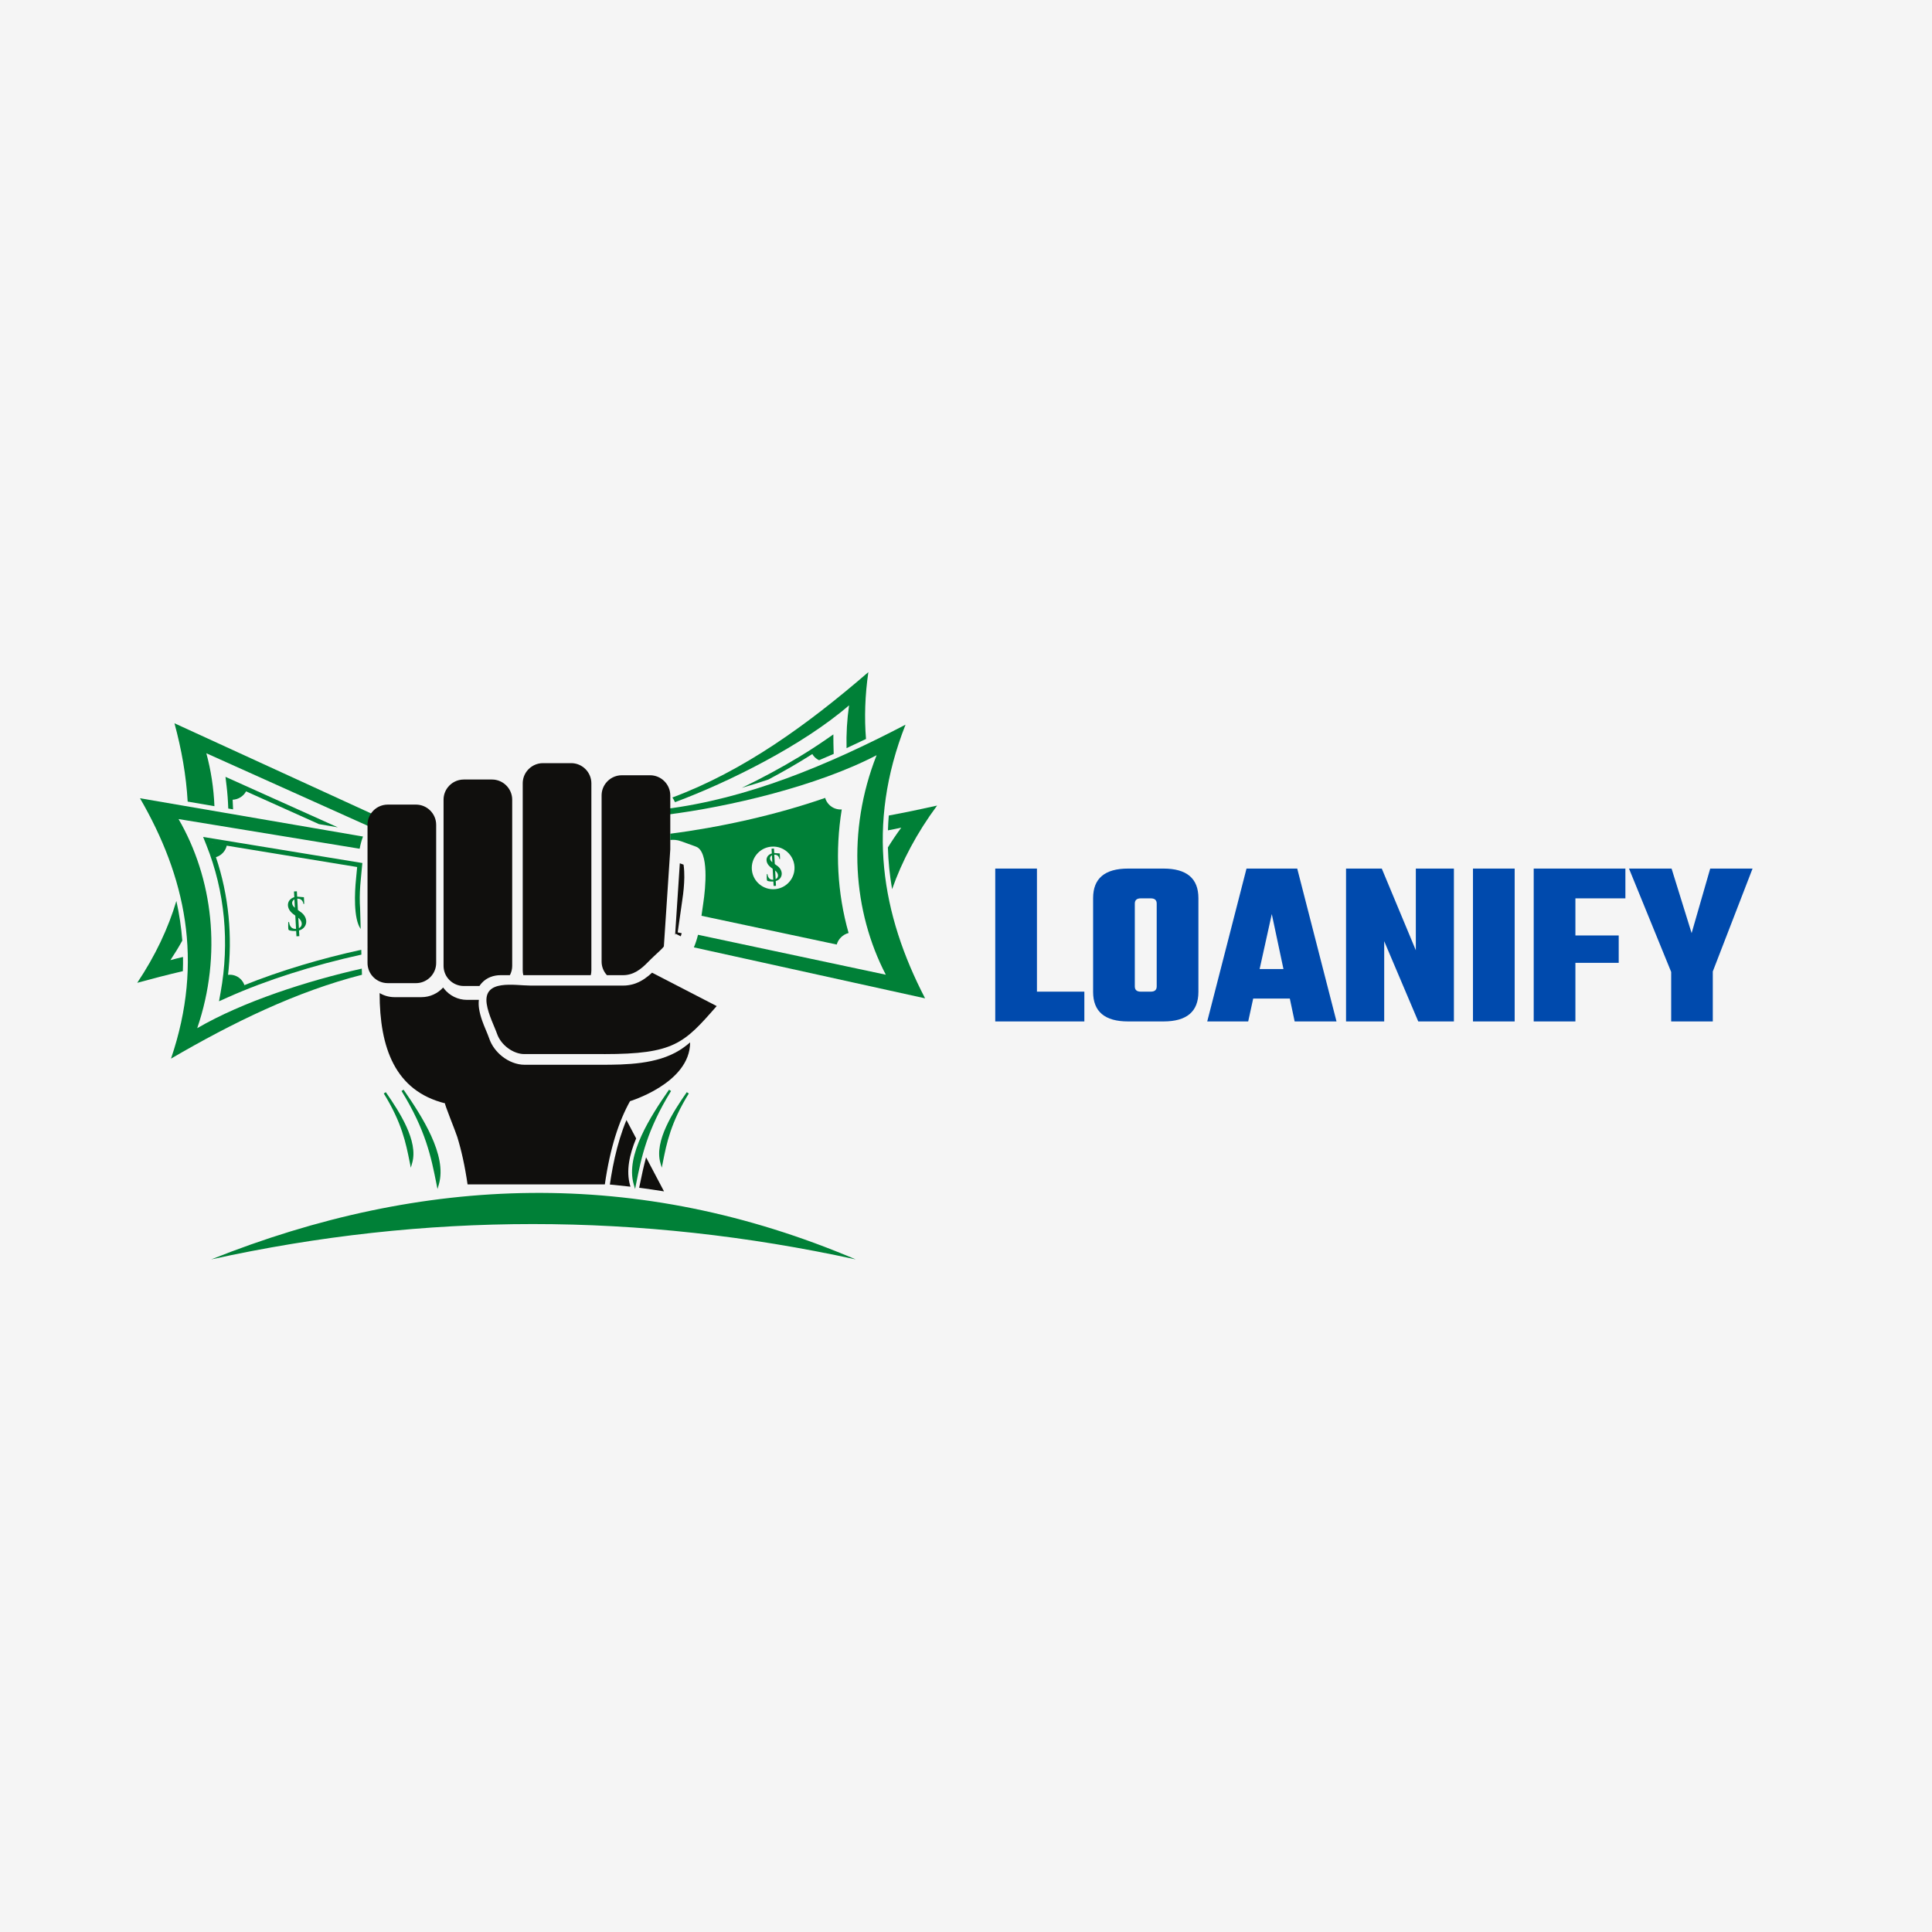 <svg xmlns="http://www.w3.org/2000/svg" xmlns:xlink="http://www.w3.org/1999/xlink" width="500" zoomAndPan="magnify" viewBox="0 0 375 375" height="500" preserveAspectRatio="xMidYMid meet" version="1.0"><defs><g/><clipPath id="39dde0b28e"><path d="M 130 130.453 L 169 130.453 L 169 156 L 130 156 Z M 130 130.453 " clip-rule="nonzero"/></clipPath><clipPath id="b6581ffa75"><path d="M 172 156 L 181.887 156 L 181.887 173 L 172 173 Z M 172 156 " clip-rule="nonzero"/></clipPath><clipPath id="992042fbdc"><path d="M 26.637 174 L 36 174 L 36 191 L 26.637 191 Z M 26.637 174 " clip-rule="nonzero"/></clipPath><clipPath id="6a007f4f3d"><path d="M 40 231 L 167 231 L 167 244.453 L 40 244.453 Z M 40 231 " clip-rule="nonzero"/></clipPath></defs><rect x="-37.5" width="450" fill="#F5F5F5" y="-37.5" height="450" fill-opacity="1"/><rect x="-37.5" width="450" fill="#F5F5F5" y="-37.5" height="450" fill-opacity="1"/><rect x="-37.5" width="450" fill="#F5F5F5" y="-37.5" height="450" fill-opacity="1"/><g clip-path="url(#39dde0b28e)"><path fill="#008037" d="M 164.805 136.902 C 164.402 139.707 164.246 142.484 164.316 145.211 C 165.582 144.629 166.84 144.035 168.09 143.434 C 167.758 139.332 167.887 135.016 168.547 130.461 C 156.629 140.762 144.234 149.68 130.508 154.793 C 130.703 155.078 130.871 155.383 131.02 155.703 C 141.391 151.84 155.801 144.684 164.805 136.902 Z M 164.805 136.902 " fill-opacity="1" fill-rule="evenodd"/></g><g clip-path="url(#b6581ffa75)"><path fill="#008037" d="M 174.938 160.645 C 174.008 161.902 173.141 163.188 172.34 164.492 C 172.414 167.207 172.691 169.906 173.156 172.59 C 175.082 167.125 177.934 161.711 181.887 156.363 C 178.754 157.066 175.629 157.715 172.512 158.293 C 172.434 159.254 172.379 160.211 172.348 161.168 C 173.23 161.008 174.094 160.836 174.938 160.645 Z M 174.938 160.645 " fill-opacity="1" fill-rule="evenodd"/></g><path fill="#008037" d="M 129.402 158.133 C 129.324 157.754 129.223 157.387 129.086 157.035 C 145.004 155.035 160.461 148.641 175.762 140.66 C 168.059 160.199 171.137 177.535 179.559 193.777 L 134.68 183.883 C 135.016 183.105 135.273 182.285 135.484 181.441 L 171.934 189.191 C 165.574 176.922 164.332 161.348 170.148 146.586 C 158.594 152.613 141.43 156.625 129.402 158.133 Z M 129.402 158.133 " fill-opacity="1" fill-rule="evenodd"/><path fill="#008037" d="M 165.633 184.016 C 165.586 183.883 165.539 183.746 165.492 183.609 C 165.539 183.746 165.586 183.883 165.633 184.016 Z M 165.633 184.016 " fill-opacity="1" fill-rule="evenodd"/><path fill="#008037" d="M 163.445 156.758 L 163.52 156.301 C 163.496 156.453 163.469 156.605 163.445 156.758 Z M 163.445 156.758 " fill-opacity="1" fill-rule="evenodd"/><path fill="#008037" d="M 163.707 155.305 C 163.734 155.152 163.766 155.004 163.797 154.855 C 163.766 155.004 163.734 155.152 163.707 155.305 Z M 163.707 155.305 " fill-opacity="1" fill-rule="evenodd"/><path fill="#008037" d="M 163.801 154.844 C 163.828 154.691 163.863 154.543 163.891 154.395 Z M 163.801 154.844 " fill-opacity="1" fill-rule="evenodd"/><path fill="#008037" d="M 163.906 154.336 C 163.934 154.203 163.965 154.066 163.992 153.934 C 163.965 154.066 163.934 154.203 163.906 154.336 Z M 163.906 154.336 " fill-opacity="1" fill-rule="evenodd"/><path fill="#008037" d="M 164.008 153.875 C 164.039 153.723 164.074 153.566 164.109 153.414 C 164.074 153.566 164.039 153.723 164.008 153.875 Z M 164.008 153.875 " fill-opacity="1" fill-rule="evenodd"/><path fill="#008037" d="M 161.766 144.234 C 161.77 144.934 161.789 145.637 161.82 146.332 C 160.879 146.75 159.934 147.156 158.984 147.555 C 158.875 147.504 158.762 147.445 158.66 147.383 C 158.238 147.121 157.906 146.766 157.672 146.363 C 154.945 148.098 152.07 149.754 149.148 151.301 C 147.434 151.879 145.711 152.422 143.977 152.922 C 145.906 151.992 147.809 151.02 149.68 150.008 C 153.348 148.031 156.945 145.879 160.367 143.508 L 161.754 142.547 L 161.766 144.23 Z M 161.766 144.234 " fill-opacity="1" fill-rule="evenodd"/><path fill="#008037" d="M 43.965 152.422 C 44.145 153.922 44.258 155.43 44.305 156.938 L 45.242 157.098 C 45.223 156.477 45.195 155.848 45.156 155.227 C 45.691 155.203 46.227 155.047 46.707 154.734 C 47.168 154.438 47.523 154.047 47.762 153.602 L 61.91 159.961 L 65.578 160.59 L 43.766 150.785 L 43.961 152.418 Z M 43.965 152.422 " fill-opacity="1" fill-rule="evenodd"/><path fill="#008037" d="M 36.426 155.586 C 36.141 150.527 35.238 145.457 33.863 140.387 L 73.305 158.469 L 73.77 158.684 C 73.301 159.344 72.895 160.059 72.527 160.805 L 71.488 160.336 L 40.051 146.207 C 40.949 149.52 41.48 152.965 41.621 156.48 L 36.426 155.59 Z M 36.426 155.586 " fill-opacity="1" fill-rule="evenodd"/><g clip-path="url(#992042fbdc)"><path fill="#008037" d="M 33.078 186.363 C 33.906 185.117 34.676 183.855 35.383 182.574 C 35.188 179.984 34.801 177.422 34.234 174.879 C 32.645 180.184 30.168 185.477 26.637 190.762 C 29.594 189.949 32.547 189.191 35.492 188.5 C 35.527 187.578 35.539 186.66 35.523 185.746 C 34.688 185.938 33.871 186.145 33.078 186.363 Z M 33.078 186.363 " fill-opacity="1" fill-rule="evenodd"/></g><path fill="#008037" d="M 70.223 188.004 L 70.258 189.203 C 57.57 192.445 45.301 198.418 33.191 205.477 C 39.66 186.477 35.941 170.066 27.172 154.941 L 70.457 162.371 C 70.172 163.129 69.965 163.922 69.805 164.738 L 34.656 158.98 C 41.281 170.41 43.168 185.219 38.281 199.57 C 47.141 194.402 59.695 190.375 70.223 188.008 Z M 70.223 188.004 " fill-opacity="1" fill-rule="evenodd"/><path fill="#008037" d="M 42.824 192.613 C 44.562 183.012 43.68 173.043 40.039 163.977 L 39.426 162.449 L 70.336 167.512 L 70.25 168.375 C 70.176 169.176 70.109 169.98 70.023 170.781 C 69.871 172.277 69.797 173.824 69.844 175.328 C 69.848 175.527 69.863 175.84 69.891 176.211 L 70.008 180.316 C 68.57 178.305 68.852 173.055 69.098 170.684 C 69.18 169.902 69.25 169.098 69.324 168.289 L 40.902 163.633 L 44.012 164.141 C 43.895 164.633 43.656 165.105 43.289 165.508 C 42.902 165.93 42.426 166.223 41.914 166.379 C 44.414 173.816 45.16 181.754 44.227 189.547 L 44.266 189.215 C 45.098 189.121 45.961 189.367 46.625 189.969 C 47.012 190.32 47.281 190.746 47.441 191.207 L 47.145 191.328 C 54.508 188.344 62.641 185.977 70.121 184.352 L 70.148 185.293 C 65.496 186.309 60.875 187.551 56.367 188.992 C 52.215 190.32 48.098 191.844 44.121 193.625 L 42.508 194.348 Z M 42.824 192.613 " fill-opacity="1" fill-rule="evenodd"/><path fill="#008037" d="M 40.902 163.633 C 40.953 163.758 41.008 163.887 41.055 164.016 C 41.004 163.887 40.953 163.758 40.902 163.633 Z M 40.902 163.633 " fill-opacity="1" fill-rule="evenodd"/><path fill="#008037" d="M 44.223 189.559 L 44.168 189.996 C 44.188 189.852 44.207 189.703 44.223 189.559 Z M 44.223 189.559 " fill-opacity="1" fill-rule="evenodd"/><path fill="#008037" d="M 44.035 190.957 C 44.016 191.102 43.996 191.246 43.973 191.387 C 43.992 191.246 44.016 191.098 44.035 190.957 Z M 44.035 190.957 " fill-opacity="1" fill-rule="evenodd"/><path fill="#008037" d="M 43.969 191.398 C 43.949 191.543 43.922 191.688 43.902 191.832 Z M 43.969 191.398 " fill-opacity="1" fill-rule="evenodd"/><path fill="#008037" d="M 43.891 191.887 C 43.871 192.02 43.848 192.148 43.828 192.277 C 43.848 192.148 43.871 192.02 43.891 191.887 Z M 43.891 191.887 " fill-opacity="1" fill-rule="evenodd"/><path fill="#008037" d="M 43.816 192.336 C 43.793 192.48 43.766 192.629 43.738 192.777 C 43.766 192.629 43.793 192.48 43.816 192.336 Z M 43.816 192.336 " fill-opacity="1" fill-rule="evenodd"/><path fill="#100f0d" d="M 101.461 152.301 L 101.461 152.043 C 101.461 151.141 101.77 150.305 102.289 149.641 C 103.012 148.719 104.133 148.125 105.387 148.125 L 110.863 148.125 C 113.02 148.125 114.785 149.887 114.785 152.043 L 114.785 188.332 C 114.785 188.66 114.746 188.977 114.668 189.281 L 101.574 189.281 C 101.5 188.977 101.461 188.66 101.461 188.332 L 101.461 188.074 C 101.461 179.336 101.461 161.066 101.461 152.301 Z M 130.098 164.906 L 128.855 183.699 C 128.688 183.953 128.246 184.379 128.086 184.527 C 127.316 185.262 126.535 185.953 125.793 186.719 C 124.434 188.125 122.969 189.281 120.922 189.281 L 117.805 189.281 C 117.734 189.203 117.664 189.125 117.602 189.043 C 117.082 188.379 116.77 187.543 116.77 186.641 L 116.77 154.391 C 116.77 153.488 117.082 152.652 117.602 151.988 C 118.32 151.07 119.441 150.477 120.695 150.477 L 126.172 150.477 C 128.332 150.477 130.102 152.238 130.102 154.391 L 130.102 164.91 Z M 99.418 187.434 L 99.418 187.469 C 99.418 188.121 99.258 188.734 98.969 189.281 L 97.156 189.281 C 95.797 189.281 94.492 189.75 93.555 190.75 C 93.367 190.949 93.203 191.16 93.059 191.383 L 90.016 191.383 C 88.762 191.383 87.645 190.789 86.922 189.871 C 86.402 189.207 86.094 188.371 86.094 187.469 L 86.094 155.219 C 86.094 154.316 86.402 153.48 86.922 152.816 C 87.645 151.895 88.762 151.305 90.016 151.305 L 95.496 151.305 C 97.652 151.305 99.418 153.066 99.418 155.219 Z M 131.156 181.246 L 132.133 181.742 C 132.199 181.543 132.258 181.34 132.316 181.137 L 131.539 180.973 L 132.082 177.172 C 132.203 176.328 132.312 175.484 132.441 174.645 C 132.66 173.215 132.801 171.762 132.824 170.32 C 132.832 169.793 132.809 168.621 132.676 167.828 L 131.953 167.566 L 131.039 181.465 Z M 117.23 204.598 C 130.855 204.598 132.766 202.527 139.109 195.277 L 129.594 190.359 L 126.57 188.797 C 125.645 189.656 124.656 190.375 123.523 190.816 L 123.508 190.824 L 123.312 190.895 L 123.223 190.926 L 123.207 190.93 L 123.117 190.961 L 123.102 190.965 L 123.012 190.996 L 122.996 190.996 L 122.902 191.027 L 122.891 191.027 L 122.797 191.055 L 122.781 191.059 L 122.742 191.07 L 122.672 191.086 L 122.574 191.113 L 122.562 191.113 L 122.461 191.137 L 122.449 191.141 L 122.402 191.148 L 122.227 191.184 L 122.121 191.199 L 122.109 191.203 L 122.008 191.219 L 121.996 191.219 L 121.891 191.234 L 121.883 191.234 L 121.773 191.25 L 121.766 191.25 L 121.652 191.262 L 121.648 191.266 L 121.535 191.273 L 121.531 191.273 L 121.41 191.285 L 121.293 191.289 L 121.172 191.293 L 121.047 191.297 L 120.926 191.301 C 120.926 191.305 113.285 191.301 112.629 191.301 L 102.98 191.301 C 99.938 191.301 93.762 189.965 94.469 194.848 C 94.77 196.91 96.023 199.348 96.484 200.68 C 97.23 202.832 99.605 204.594 101.766 204.594 L 117.234 204.594 Z M 121.047 191.301 Z M 121.168 191.297 Z M 121.414 191.285 Z M 123.312 190.895 Z M 71.336 183.754 L 71.336 163.25 L 71.352 163.207 L 71.336 163.203 L 71.336 160.09 C 71.336 159.184 71.645 158.352 72.164 157.684 C 72.883 156.766 74.004 156.172 75.258 156.172 L 80.738 156.172 C 82.895 156.172 84.66 157.934 84.66 160.09 L 84.66 186.914 C 84.66 189.066 82.895 190.828 80.738 190.828 L 75.258 190.828 C 74.004 190.828 72.883 190.238 72.164 189.316 C 71.645 188.652 71.336 187.816 71.336 186.914 L 71.336 183.801 L 71.352 183.797 Z M 71.336 183.754 " fill-opacity="1" fill-rule="evenodd"/><path fill="#100f0d" d="M 133.949 202.328 C 133.301 202.883 132.617 203.398 131.883 203.855 C 127.504 206.578 121.594 206.672 116.594 206.672 L 101.844 206.672 C 100.281 206.672 98.723 206.039 97.457 205.035 C 96.328 204.137 95.438 202.945 94.984 201.645 C 94.578 200.473 94.016 199.34 93.602 198.145 C 93.328 197.363 93.098 196.551 92.977 195.73 C 92.898 195.172 92.883 194.613 92.949 194.074 L 90.648 194.074 C 88.898 194.074 87.254 193.266 86.176 191.891 L 86.016 191.672 C 84.973 192.824 83.469 193.547 81.801 193.547 L 76.578 193.547 C 75.543 193.547 74.547 193.266 73.684 192.754 C 73.684 203.371 76.68 211.73 86.383 214.156 C 86.172 214.102 88.457 219.695 88.758 220.68 C 89.551 223.258 90.234 226.289 90.754 229.895 L 117.398 229.895 C 117.914 226.289 118.598 223.258 119.391 220.68 C 120.25 217.883 121.238 215.617 122.285 213.738 C 121.945 213.828 133.953 210.348 133.953 202.324 Z M 128.887 231.246 L 125.402 224.637 C 124.957 226.293 124.562 228.051 124.176 229.988 L 124.062 230.543 C 125.672 230.75 127.281 230.988 128.887 231.246 Z M 118.613 228.375 C 118.527 228.887 118.449 229.402 118.371 229.918 L 119.141 229.988 C 120.219 230.094 121.297 230.211 122.375 230.336 L 122.297 230.062 C 121.492 227.273 122.172 224.078 123.477 220.969 L 122.883 219.844 L 121.594 217.398 C 121.109 218.562 120.688 219.758 120.316 220.961 C 119.574 223.379 119.027 225.871 118.613 228.371 Z M 118.613 228.375 " fill-opacity="1" fill-rule="evenodd"/><path fill="#008037" d="M 123.227 229.797 C 124.246 224.695 125.266 219.402 130.051 211.641 C 126.484 216.785 121.633 224.273 123.227 229.797 Z M 79.781 225.656 C 79.02 221.852 78.258 217.91 74.691 212.121 C 77.352 215.957 80.965 221.539 79.781 225.656 Z M 84.961 229.797 C 86.555 224.273 81.703 216.785 78.137 211.641 C 82.922 219.402 83.945 224.695 84.961 229.797 Z M 128.41 225.656 C 127.223 221.539 130.836 215.957 133.496 212.121 C 129.926 217.91 129.168 221.852 128.41 225.656 Z M 128.41 225.656 " fill-opacity="1" fill-rule="evenodd"/><path fill="#008037" d="M 123.492 229.668 L 123.27 230.789 L 123 229.863 C 122.184 227.039 123.008 223.73 124.488 220.48 C 125.953 217.262 128.059 214.098 129.848 211.52 L 129.855 211.508 L 130.25 211.762 C 125.543 219.402 124.496 224.641 123.492 229.668 Z M 123.223 228.617 C 123.934 225.109 124.77 221.43 126.926 216.867 C 126.195 218.105 125.504 219.387 124.918 220.672 C 123.672 223.406 122.902 226.176 123.223 228.617 Z M 79.551 225.703 L 79.523 225.574 C 78.777 221.828 77.996 217.93 74.492 212.242 L 74.887 211.988 L 74.895 212.004 C 76.23 213.926 77.801 216.285 78.895 218.688 C 80 221.121 80.617 223.602 80.008 225.719 L 79.738 226.652 Z M 77.598 217.152 C 78.762 219.875 79.309 222.176 79.762 224.375 C 79.875 222.664 79.32 220.762 78.465 218.879 C 78.199 218.301 77.906 217.723 77.598 217.152 Z M 84.965 228.617 C 85.285 226.172 84.516 223.406 83.27 220.672 C 82.684 219.387 81.996 218.109 81.266 216.871 C 83.418 221.434 84.258 225.109 84.965 228.617 Z M 83.699 220.48 C 85.18 223.73 86.004 227.039 85.188 229.863 L 84.918 230.789 L 84.695 229.676 C 83.691 224.645 82.648 219.406 77.938 211.762 L 78.332 211.504 L 78.34 211.52 C 80.129 214.098 82.234 217.262 83.699 220.477 Z M 128.184 225.723 C 127.57 223.602 128.188 221.121 129.297 218.688 C 130.387 216.289 131.957 213.926 133.293 212.004 L 133.301 211.988 L 133.695 212.246 C 130.191 217.934 129.41 221.832 128.664 225.574 L 128.449 226.652 L 128.18 225.723 Z M 129.723 218.879 C 128.867 220.766 128.312 222.668 128.426 224.375 C 128.879 222.176 129.426 219.875 130.59 217.152 C 130.281 217.723 129.988 218.301 129.727 218.879 Z M 129.723 218.879 " fill-opacity="1" fill-rule="evenodd"/><g clip-path="url(#6a007f4f3d)"><path fill="#008037" d="M 166.098 244.449 C 124.113 235.301 82.578 235.305 40.996 244.449 C 82.098 228.055 123.738 226.441 166.098 244.449 Z M 166.098 244.449 " fill-opacity="1" fill-rule="evenodd"/></g><path fill="#008037" d="M 136.156 177.754 L 162.406 183.332 C 162.555 182.824 162.828 182.344 163.234 181.941 C 163.66 181.516 164.172 181.234 164.711 181.094 C 162.5 173.309 162.086 165.105 163.383 157.113 C 162.508 157.172 161.617 156.871 160.953 156.207 C 160.566 155.824 160.305 155.363 160.16 154.875 L 160.469 154.766 C 150.582 158.238 139.449 160.629 130.098 161.82 L 130.098 163.039 C 130.781 162.98 131.383 162.988 132.285 163.316 L 135.086 164.332 C 137.645 165.262 136.953 172.355 136.512 175.258 C 136.387 176.074 136.277 176.91 136.156 177.754 Z M 150.461 172.582 C 148.184 172.801 146.156 171.129 145.938 168.852 C 145.723 166.578 147.395 164.555 149.676 164.34 C 152.453 164.074 154.66 166.566 154.145 169.242 C 153.805 171.004 152.34 172.402 150.461 172.582 Z M 150.461 172.582 " fill-opacity="1" fill-rule="evenodd"/><path fill="#008037" d="M 149.973 168.621 L 150.09 170.758 C 149.02 170.809 149 169.746 148.965 169.668 C 148.957 169.637 148.84 169.555 148.832 169.82 C 148.828 170.023 148.797 170.84 148.906 170.93 C 149.121 171.102 149.801 171.117 150.109 171.094 L 150.156 171.957 L 150.621 171.934 L 150.57 171.016 C 151.871 170.652 152.16 169.176 151.039 168.191 L 150.387 167.707 L 150.289 165.891 C 151.215 165.855 151.266 166.707 151.285 166.738 C 151.297 166.766 151.422 166.855 151.402 166.555 L 151.355 165.656 L 150.27 165.57 L 150.227 164.703 L 149.758 164.73 L 149.812 165.652 C 148.633 166.012 148.438 167.25 149.379 168.152 C 149.527 168.293 149.707 168.438 149.922 168.586 Z M 149.828 166.004 L 149.902 167.359 C 149.352 166.906 149.297 166.324 149.828 166.004 Z M 150.457 168.969 C 151.164 169.535 151.199 170.324 150.551 170.652 Z M 150.457 168.969 " fill-opacity="1" fill-rule="evenodd"/><path fill="#008037" d="M 57.32 177.719 L 57.461 180.293 C 56.168 180.355 56.145 179.074 56.105 178.98 C 56.094 178.945 55.953 178.844 55.945 179.164 C 55.941 179.41 55.902 180.391 56.035 180.5 C 56.293 180.707 57.113 180.723 57.484 180.699 L 57.543 181.738 L 58.102 181.707 L 58.039 180.605 C 59.602 180.168 59.953 178.387 58.605 177.203 L 57.816 176.617 L 57.699 174.43 C 58.816 174.387 58.875 175.414 58.898 175.453 C 58.914 175.48 59.062 175.59 59.043 175.227 L 58.988 174.148 L 57.676 174.039 L 57.621 173 L 57.062 173.031 L 57.125 174.141 C 55.707 174.574 55.473 176.066 56.605 177.152 C 56.785 177.32 57 177.496 57.258 177.676 Z M 57.145 174.566 L 57.234 176.199 C 56.57 175.652 56.508 174.949 57.145 174.566 Z M 57.902 178.137 C 58.754 178.82 58.797 179.773 58.016 180.164 Z M 57.902 178.137 " fill-opacity="1" fill-rule="evenodd"/><g fill="#004aad" fill-opacity="1"><g transform="translate(191.332, 198.261)"><g><path d="M 9.938 -5.781 L 19.141 -5.781 L 19.141 0 L 1.844 0 L 1.844 -29.672 L 9.938 -29.672 Z M 9.938 -5.781 "/></g></g></g><g fill="#004aad" fill-opacity="1"><g transform="translate(210.469, 198.261)"><g><path d="M 8.5 -29.672 L 15.344 -29.672 C 19.875 -29.672 22.141 -27.758 22.141 -23.938 L 22.141 -5.734 C 22.141 -1.91 19.875 0 15.344 0 L 8.5 0 C 3.969 0 1.703 -1.91 1.703 -5.734 L 1.703 -23.938 C 1.703 -27.758 3.969 -29.672 8.5 -29.672 Z M 14.047 -6.797 L 14.047 -22.875 C 14.047 -23.551 13.66 -23.891 12.891 -23.891 L 10.953 -23.891 C 10.18 -23.891 9.797 -23.551 9.797 -22.875 L 9.797 -6.797 C 9.797 -6.117 10.18 -5.781 10.953 -5.781 L 12.891 -5.781 C 13.66 -5.781 14.047 -6.117 14.047 -6.797 Z M 14.047 -6.797 "/></g></g></g><g fill="#004aad" fill-opacity="1"><g transform="translate(234.322, 198.261)"><g><path d="M 16.969 0 L 16.031 -4.438 L 8.922 -4.438 L 7.953 0 L 0 0 L 7.625 -29.672 L 17.469 -29.672 L 25.094 0 Z M 10.172 -10.172 L 14.797 -10.172 L 12.531 -20.844 Z M 10.172 -10.172 "/></g></g></g><g fill="#004aad" fill-opacity="1"><g transform="translate(259.422, 198.261)"><g><path d="M 15.391 -29.672 L 22.781 -29.672 L 22.781 0 L 15.859 0 L 9.25 -15.578 L 9.25 0 L 1.844 0 L 1.844 -29.672 L 8.781 -29.672 L 15.391 -13.812 Z M 15.391 -29.672 "/></g></g></g><g fill="#004aad" fill-opacity="1"><g transform="translate(284.059, 198.261)"><g><path d="M 1.844 -29.672 L 9.938 -29.672 L 9.938 0 L 1.844 0 Z M 1.844 -29.672 "/></g></g></g><g fill="#004aad" fill-opacity="1"><g transform="translate(295.847, 198.261)"><g><path d="M 19.641 -23.891 L 9.938 -23.891 L 9.938 -16.688 L 18.344 -16.688 L 18.344 -11.375 L 9.938 -11.375 L 9.938 0 L 1.844 0 L 1.844 -29.672 L 19.641 -29.672 Z M 19.641 -23.891 "/></g></g></g><g fill="#004aad" fill-opacity="1"><g transform="translate(316.186, 198.261)"><g><path d="M 16.266 0 L 8.188 0 L 8.188 -9.609 L 0 -29.672 L 8.266 -29.672 L 12.156 -17.141 L 15.766 -29.672 L 23.984 -29.672 L 16.266 -9.703 Z M 16.266 0 "/></g></g></g></svg>